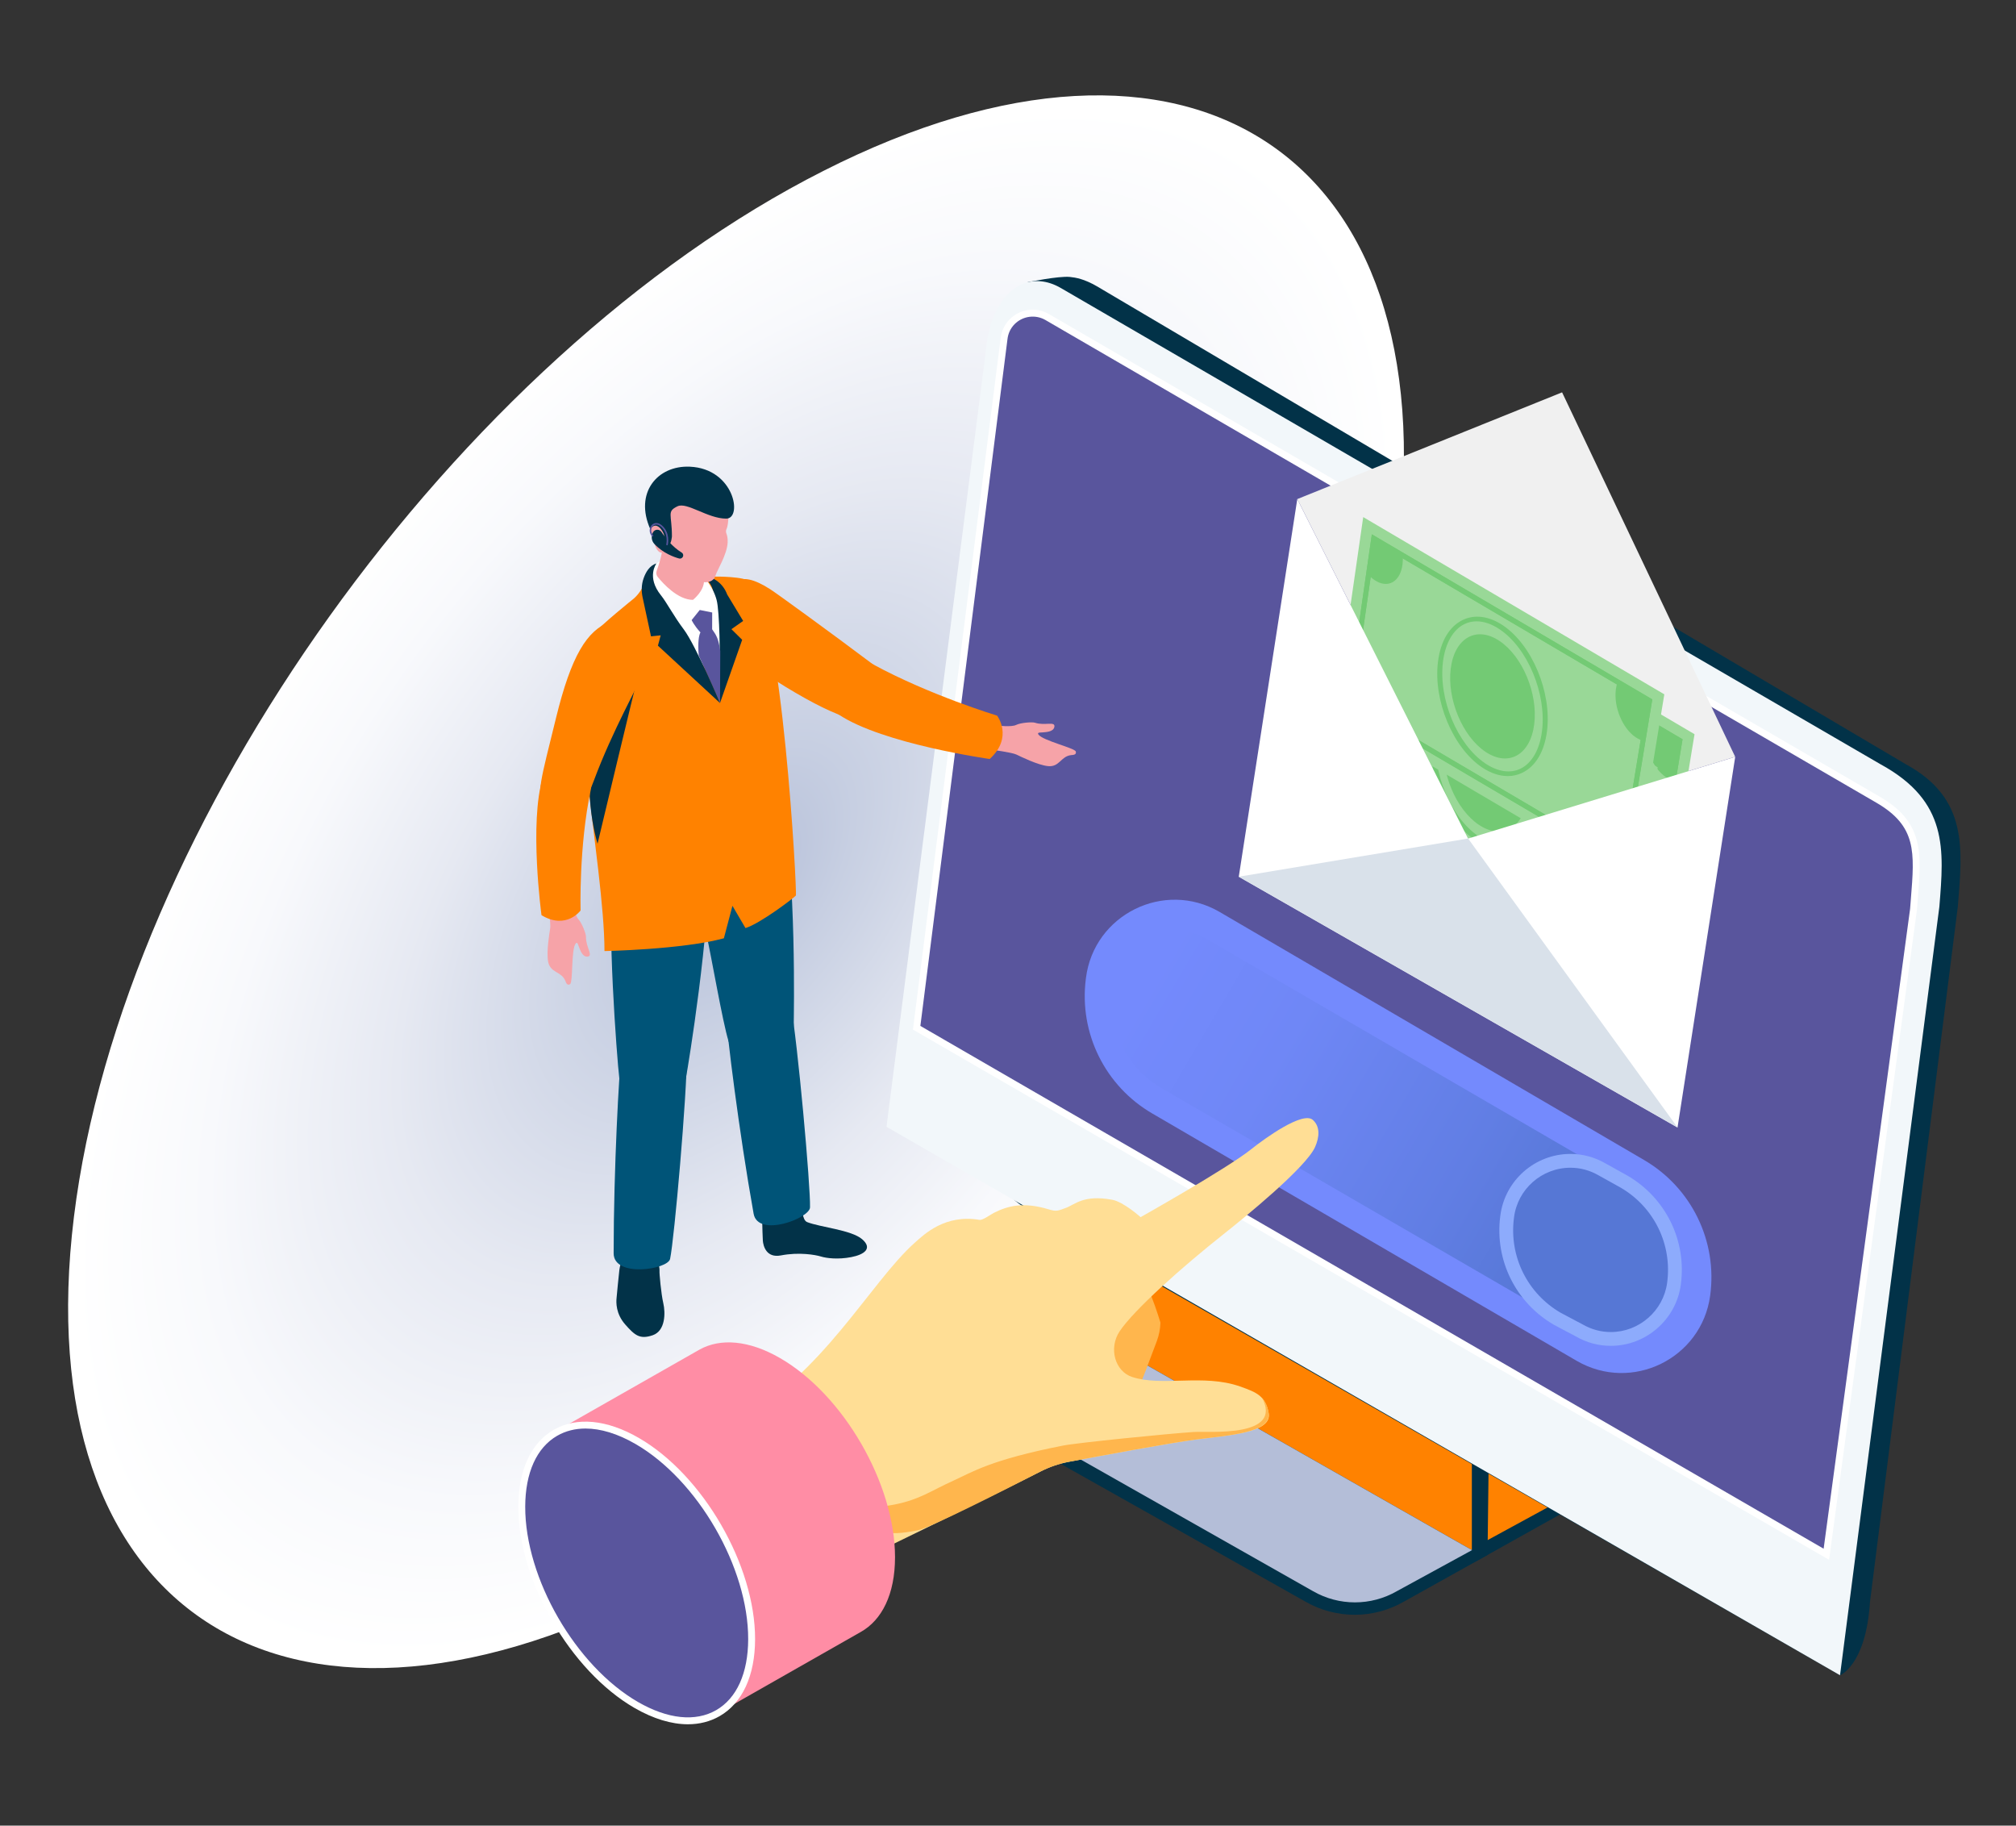 <svg width="148" height="134" viewBox="0 0 148 134" fill="none" xmlns="http://www.w3.org/2000/svg">
<rect x="0" y="0" width="148" height="134" fill="#333333" stroke="none"/>
<path d="M5.427 89.322C1.886 118.148 20.773 130.505 47.628 116.924C74.479 103.315 99.099 68.944 102.64 40.117C106.183 11.275 87.303 -1.081 60.451 12.543C33.596 26.123 8.965 60.524 5.427 89.322Z" fill="url(#paint0_radial)"/>
<path d="M81.443 100.781V101.14C81.443 102.16 81.99 103.098 82.873 103.604L101.755 114.233C103.997 115.512 106.539 115.666 108.776 114.373L117.275 109.624L116.134 109.27L115.61 109.225L81.443 100.781Z" fill="#023248"/>
<path d="M82.174 102.057L102.288 113.453C104.198 114.555 106.55 114.555 108.459 113.453L116.135 109.271L101.784 100.988L82.174 99.527C81.2 100.089 81.2 101.494 82.174 102.057Z" fill="#FF8200"/>
<path d="M83.367 89.27L108.634 103.485L109.328 103.939L109.204 114.134H109.204V114.135L103.079 117.552C100.843 118.845 98.092 118.849 95.852 117.57L76.969 106.941C76.085 106.435 75.539 105.497 75.539 104.477L83.367 89.27Z" fill="#023248"/>
<path d="M108.052 113.773L82.672 99.338V88.816L108.052 103.598V113.773Z" fill="#FF8200"/>
<path d="M76.269 105.392L96.384 116.788C98.293 117.89 100.645 117.89 102.556 116.788L108.064 113.78L82.673 99.338L76.269 102.863C75.296 103.425 75.296 104.83 76.269 105.392Z" fill="#B4BED8"/>
<path d="M80.519 21.009L139.924 56.102C144.523 58.611 144.067 62.349 143.729 66.549L137.281 117.584C136.984 122.242 135.081 122.964 135.081 122.964L75.298 88.68C72.585 87.114 70.658 82.439 70.995 78.238L75.432 20.716C75.432 20.716 77.726 20.244 78.546 20.328C78.971 20.372 79.583 20.47 80.519 21.009Z" fill="#023248"/>
<path d="M65.08 82.708L72.354 25.911C72.626 22.51 74.307 20.457 76.38 20.643C76.858 20.684 77.37 20.843 77.882 21.142L138.075 56.109C143.034 58.826 142.713 62.353 142.374 66.551L135.081 122.964L65.08 82.708Z" fill="#F2F7FA"/>
<path d="M67.295 75.438L134.079 114.084L140.477 66.747C140.769 62.897 141.202 60.629 137.867 58.694L76.878 23.271C75.986 22.756 74.942 22.972 74.301 23.62C73.981 23.947 73.765 24.379 73.709 24.88L67.295 75.438Z" fill="#59559D"/>
<path d="M134.279 114.492L133.952 114.302L67.022 75.572L67.043 75.405L73.457 24.846C73.517 24.31 73.746 23.822 74.119 23.441C74.882 22.669 76.069 22.51 77.004 23.05L137.993 58.473C141.244 60.359 141.063 62.609 140.788 66.015L140.73 66.764L134.279 114.492ZM67.567 75.302L133.878 113.675L140.225 66.712L140.283 65.975C140.56 62.533 140.713 60.638 137.738 58.912L76.749 23.49C76.013 23.065 75.08 23.19 74.48 23.797C74.187 24.096 74.007 24.48 73.96 24.907L67.567 75.302Z" fill="white"/>
<path d="M120.679 85.135L89.528 66.933C85.465 64.574 80.311 67.123 79.722 71.783L79.712 71.865C79.209 75.842 81.138 79.732 84.608 81.74L115.76 99.892C119.798 102.229 124.916 99.725 125.548 95.103C126.097 91.101 124.173 87.165 120.679 85.135Z" fill="#748AFD"/>
<path d="M118.254 98.279C120.584 98.279 122.577 96.54 122.892 94.236C123.306 91.211 121.867 88.266 119.226 86.731L88.613 68.938C87.885 68.516 87.098 68.301 86.275 68.301C83.922 68.301 81.925 70.059 81.631 72.391L81.622 72.458C81.244 75.46 82.69 78.378 85.309 79.893L115.923 97.645C116.65 98.066 117.434 98.279 118.254 98.279Z" fill="url(#paint1_linear)"/>
<path d="M118.254 98.279C120.583 98.279 122.576 96.54 122.891 94.236C123.305 91.211 121.866 88.265 119.226 86.731L117.629 85.843C116.9 85.42 116.114 85.205 115.291 85.205C112.937 85.205 110.941 86.964 110.647 89.296L110.638 89.362C110.259 92.364 111.705 95.282 114.324 96.797L115.922 97.645C116.649 98.065 117.434 98.279 118.254 98.279Z" fill="#5677D5"/>
<path d="M118.253 98.785C117.343 98.785 116.473 98.549 115.668 98.084L114.086 97.245C111.274 95.618 109.729 92.503 110.134 89.298L110.143 89.232C110.47 86.647 112.682 84.698 115.29 84.698C116.203 84.698 117.075 84.936 117.882 85.404L119.471 86.288C122.298 87.931 123.835 91.075 123.393 94.304C123.043 96.859 120.834 98.785 118.253 98.785ZM115.29 85.712C113.191 85.712 111.411 87.28 111.148 89.359L111.14 89.426C110.786 92.224 112.136 94.946 114.577 96.359L116.159 97.198C116.824 97.582 117.523 97.772 118.253 97.772C120.329 97.772 122.107 96.222 122.388 94.167C122.774 91.346 121.432 88.6 118.97 87.169L117.381 86.285C116.724 85.903 116.022 85.712 115.29 85.712Z" fill="#8DABFC"/>
<path d="M127.385 55.549L114.677 28.798L95.241 36.631H95.24L95.241 36.631L107.778 61.548L127.385 55.549Z" fill="#F0F0F0"/>
<path d="M102.296 40.881L100.266 54.986L122.108 67.84L124.4 53.89L102.296 40.881Z" fill="#99D897"/>
<path d="M101.139 54.606L102.932 42.147L123.52 54.263L121.495 66.585L101.139 54.606ZM103.214 42.742L101.534 54.407L121.226 65.994L123.122 54.459L103.214 42.742Z" fill="#73CA74"/>
<path d="M101.219 54.655L101.137 54.607L102.93 42.145L121.092 52.834L123.52 54.264L121.494 66.584L101.219 54.655ZM103.212 42.742L101.533 54.408L121.224 65.994L123.121 54.461L103.212 42.742Z" fill="#73CA74"/>
<path d="M111.03 59.257C108.883 57.825 107.429 54.342 107.787 51.496C107.975 49.997 108.619 48.91 109.6 48.435C110.484 48.006 111.531 48.145 112.548 48.825C114.694 50.258 116.149 53.739 115.791 56.587C115.603 58.085 114.958 59.172 113.977 59.648C113.641 59.811 113.28 59.892 112.906 59.892C112.3 59.891 111.659 59.678 111.03 59.257ZM109.733 48.733C108.899 49.137 108.324 50.141 108.155 51.486C107.809 54.234 109.209 57.591 111.273 58.97C112.183 59.577 113.096 59.712 113.844 59.349C114.679 58.945 115.254 57.941 115.424 56.595C115.769 53.848 114.369 50.49 112.305 49.111C111.73 48.728 111.154 48.533 110.62 48.532C110.308 48.533 110.009 48.599 109.733 48.733Z" fill="#73CA74"/>
<path d="M112.299 49.97C113.991 51.1 115.134 53.838 114.851 56.087C114.568 58.335 112.968 59.242 111.275 58.111C109.582 56.981 108.44 54.243 108.723 51.995C109.005 49.746 110.606 48.84 112.299 49.97Z" fill="#73CA74"/>
<path d="M123.319 54.362L122.837 57.288C122.662 57.248 122.482 57.165 122.301 57.045C121.334 56.398 120.678 54.83 120.841 53.543C120.867 53.334 120.912 53.146 120.975 52.981L123.319 54.362Z" fill="#73CA74"/>
<path d="M101.234 54.464L101.715 51.537C101.89 51.578 102.069 51.66 102.251 51.78C103.217 52.427 103.874 53.994 103.712 55.282C103.686 55.491 103.642 55.679 103.579 55.843L101.234 54.464Z" fill="#73CA74"/>
<path d="M105.2 43.698C105.214 43.918 105.209 44.136 105.184 44.349C105.024 45.637 104.107 46.157 103.137 45.51C102.977 45.404 102.826 45.27 102.686 45.119L103.07 42.444L105.2 43.698Z" fill="#73CA74"/>
<path d="M119.264 65.081C119.256 64.862 119.268 64.644 119.3 64.433C119.499 63.157 120.435 62.67 121.388 63.347C121.547 63.458 121.694 63.596 121.83 63.751L121.364 66.4L119.264 65.081Z" fill="#73CA74"/>
<path d="M99.591 43.313L97.561 57.419L119.403 70.272L121.695 56.323L99.591 43.313Z" fill="#99D897"/>
<path d="M98.432 57.038L100.225 44.579L120.812 56.695L118.787 69.017L98.432 57.038ZM100.506 45.176L98.827 56.84L118.518 68.427L120.414 56.892L100.506 45.176Z" fill="#73CA74"/>
<path d="M98.513 57.088L98.43 57.039L100.224 44.578L120.813 56.696L118.787 69.016L98.513 57.088ZM100.505 45.175L98.826 56.841L118.517 68.427L120.414 56.894L100.505 45.175Z" fill="#73CA74"/>
<path d="M108.324 61.691C106.178 60.257 104.724 56.775 105.081 53.928C105.27 52.43 105.914 51.343 106.895 50.867C107.779 50.439 108.826 50.578 109.843 51.257C111.989 52.691 113.444 56.172 113.086 59.019C112.898 60.518 112.254 61.605 111.272 62.081C110.936 62.244 110.575 62.325 110.202 62.324C109.595 62.324 108.954 62.111 108.324 61.691ZM109.6 51.545C108.69 50.937 107.777 50.803 107.028 51.166C106.194 51.57 105.619 52.573 105.45 53.919C105.104 56.666 106.503 60.024 108.569 61.403C109.477 62.01 110.392 62.145 111.14 61.782C111.974 61.377 112.55 60.374 112.718 59.028C113.063 56.281 111.665 52.923 109.6 51.545Z" fill="#73CA74"/>
<path d="M109.596 52.403C111.288 53.533 112.431 56.271 112.148 58.52C111.865 60.768 110.265 61.675 108.572 60.544C106.879 59.414 105.737 56.676 106.02 54.427C106.302 52.178 107.903 51.272 109.596 52.403Z" fill="#73CA74"/>
<path d="M120.613 56.795L120.132 59.721C119.957 59.68 119.777 59.598 119.596 59.478C118.629 58.831 117.973 57.263 118.136 55.975C118.162 55.767 118.206 55.578 118.269 55.414L120.613 56.795Z" fill="#73CA74"/>
<path d="M98.527 56.896L99.008 53.969C99.183 54.01 99.363 54.092 99.544 54.211C100.511 54.858 101.168 56.426 101.005 57.714C100.979 57.923 100.935 58.111 100.872 58.275L98.527 56.896Z" fill="#73CA74"/>
<path d="M102.493 46.131C102.506 46.35 102.502 46.569 102.477 46.782C102.316 48.069 101.4 48.589 100.43 47.942C100.269 47.836 100.119 47.702 99.978 47.551L100.363 44.877L102.493 46.131Z" fill="#73CA74"/>
<path d="M116.559 67.513C116.551 67.295 116.563 67.077 116.595 66.866C116.794 65.59 117.73 65.103 118.684 65.78C118.842 65.891 118.989 66.029 119.125 66.184L118.659 68.833L116.559 67.513Z" fill="#73CA74"/>
<path d="M100.077 37.954L98.047 52.059L119.889 64.913L122.182 50.963L100.077 37.954Z" fill="#99D897"/>
<path d="M98.918 51.679L100.711 39.22L121.299 51.337L119.274 63.658L98.918 51.679ZM100.992 39.816L99.313 51.48L119.005 63.068L120.9 51.532L100.992 39.816Z" fill="#73CA74"/>
<path d="M98.999 51.729L98.916 51.68L100.71 39.219L118.871 49.907L121.3 51.337L119.273 63.657L98.999 51.729ZM100.991 39.816L99.312 51.481L119.004 63.068L120.901 51.534L100.991 39.816Z" fill="#73CA74"/>
<path d="M108.808 56.331C106.663 54.898 105.208 51.416 105.566 48.569C105.754 47.071 106.398 45.983 107.379 45.508C108.264 45.079 109.31 45.219 110.327 45.898C112.473 47.331 113.928 50.812 113.57 53.66C113.382 55.158 112.738 56.245 111.756 56.721C111.419 56.885 111.059 56.965 110.686 56.965C110.079 56.965 109.438 56.751 108.808 56.331ZM107.512 45.806C106.678 46.21 106.103 47.214 105.934 48.56C105.588 51.307 106.987 54.664 109.053 56.044C109.962 56.651 110.875 56.785 111.624 56.423C112.458 56.018 113.034 55.015 113.202 53.669C113.548 50.921 112.148 47.564 110.083 46.185C109.509 45.801 108.934 45.606 108.399 45.606C108.087 45.606 107.789 45.673 107.512 45.806Z" fill="#73CA74"/>
<path d="M110.079 47.043C111.772 48.173 112.915 50.911 112.632 53.16C112.349 55.409 110.749 56.315 109.056 55.185C107.363 54.054 106.221 51.316 106.504 49.068C106.787 46.819 108.387 45.913 110.079 47.043Z" fill="#73CA74"/>
<path d="M121.1 51.435L120.618 54.362C120.443 54.321 120.264 54.238 120.082 54.119C119.116 53.472 118.459 51.904 118.623 50.616C118.648 50.407 118.693 50.219 118.756 50.055L121.1 51.435Z" fill="#73CA74"/>
<path d="M99.016 51.537L99.496 48.609C99.671 48.65 99.851 48.733 100.032 48.852C100.999 49.499 101.656 51.067 101.493 52.354C101.468 52.563 101.423 52.751 101.36 52.916L99.016 51.537Z" fill="#73CA74"/>
<path d="M102.979 40.77C102.993 40.99 102.988 41.209 102.963 41.421C102.803 42.709 101.886 43.229 100.916 42.582C100.756 42.476 100.605 42.342 100.465 42.191L100.849 39.517L102.979 40.77Z" fill="#73CA74"/>
<path d="M117.045 62.153C117.038 61.935 117.05 61.717 117.081 61.507C117.281 60.23 118.216 59.743 119.17 60.42C119.328 60.532 119.475 60.669 119.611 60.824L119.145 63.473L117.045 62.153Z" fill="#73CA74"/>
<path d="M95.237 36.63L90.941 64.354L123.151 82.76L127.387 55.552L107.773 61.553L95.237 36.63Z" fill="white"/>
<path d="M107.778 61.548L123.155 82.758L90.945 64.35L107.778 61.548Z" fill="#D9E1EA"/>
<path d="M76.497 53.761C76.769 53.735 77.321 53.731 77.401 53.367C77.504 52.905 76.701 53.288 75.986 53.05C75.772 52.979 74.919 53.047 74.593 53.212C74.265 53.376 73.288 53.266 73.138 53.257C72.989 53.248 72.777 55.028 72.777 55.028C72.777 55.028 74.283 55.224 74.615 55.383C74.948 55.542 76.169 56.146 76.923 56.232C77.783 56.33 77.872 55.507 78.638 55.425C78.745 55.413 79.047 55.422 78.978 55.163C78.91 54.904 76.536 54.361 76.231 53.91C76.121 53.746 76.39 53.771 76.497 53.761Z" fill="#F6A3A8"/>
<path d="M64.069 48.751C60.96 46.414 57.041 43.568 56.527 43.24C54.077 41.679 53.611 42.883 53.205 44.264C52.517 46.605 54.334 48.472 58.384 50.84C62.433 53.209 63.82 53.124 64.853 52.799C65.886 52.474 67.178 51.088 64.069 48.751Z" fill="#FF8200"/>
<path d="M64.069 48.751C61.937 47.589 58.368 50.307 61.588 52.456C64.808 54.605 72.656 55.711 72.656 55.711C74.41 54.11 73.201 52.528 73.201 52.528C73.201 52.528 68.257 51.033 64.069 48.751Z" fill="#FF8200"/>
<path d="M59.258 89.704C58.862 89.548 58.893 88.58 58.893 88.58L55.926 88.1C55.926 88.1 55.968 90.626 56.002 91.064C56.033 91.447 56.252 92.355 57.331 92.147C58.665 91.89 59.867 92.104 60.271 92.229C60.675 92.353 61.514 92.461 62.494 92.272C63.446 92.088 64.081 91.639 63.292 90.959C62.502 90.278 60.21 90.078 59.258 89.704Z" fill="#023248"/>
<path d="M53.344 74.875C53.342 75.674 54.236 83.003 55.325 89.086C55.644 90.866 59.443 89.424 59.466 88.623C59.511 87.11 58.57 76.584 58.026 73.544C57.683 71.632 53.348 72.438 53.344 74.875Z" fill="#005478"/>
<path d="M48.416 93.279C48.434 93.117 48.347 92.763 48.347 92.763L45.759 92.262C45.759 92.262 45.537 92.681 45.469 93.218C45.402 93.756 45.301 94.92 45.265 95.261C45.228 95.602 45.206 96.434 45.907 97.226C46.607 98.017 46.971 98.329 47.916 98.007C48.862 97.684 48.855 96.348 48.696 95.662C48.536 94.977 48.397 93.44 48.416 93.279Z" fill="#023248"/>
<path d="M45.603 77.626C45.461 78.41 45.049 85.79 45.049 91.989C45.049 93.802 49.03 93.184 49.194 92.403C49.504 90.927 50.431 80.4 50.431 77.303C50.432 75.354 46.036 75.237 45.603 77.626Z" fill="#005478"/>
<path d="M50.969 63.541C50.925 65.054 51.529 67.187 51.865 68.621C52.202 70.055 53.04 75 53.482 76.418C54.057 78.263 58.267 77.636 58.272 75.2C58.274 74.401 58.485 64.625 57.396 58.542C57.077 56.763 50.993 62.74 50.969 63.541Z" fill="#005478"/>
<path d="M45.05 65.167C44.515 67.183 45.283 77.687 45.468 79.17C45.708 81.101 49.95 81.37 50.382 78.98C50.524 78.198 52.114 68.612 52.114 62.413C52.114 60.6 45.254 64.396 45.05 65.167Z" fill="#005478"/>
<path d="M52.532 42.322L48.859 41.355C48.859 41.355 48.161 41.447 47.979 41.636C47.666 41.96 47.453 42.406 47.318 42.769C47.15 43.22 46.883 43.624 46.527 43.936C46.527 43.936 44.117 45.865 43.521 46.586C41.253 49.326 44.376 63.474 44.376 69.81C44.376 69.81 50.062 69.701 53.142 68.871L53.771 66.488L54.727 68.12C55.795 67.801 58.317 65.88 58.426 65.734C58.535 65.589 57.405 44.553 55.138 42.714C54.622 42.295 52.532 42.322 52.532 42.322Z" fill="#FF8200"/>
<path d="M44.052 53.518C44.628 52.171 45.582 50.121 46.84 49.632C46.699 50.065 43.867 61.928 43.867 61.928C43.867 61.928 42.424 57.326 44.052 53.518Z" fill="#023248"/>
<path d="M53.383 43.633C53.247 43.269 53.023 42.943 52.719 42.702C52.406 42.456 51.986 42.235 51.568 42.357C51.568 42.357 52.532 42.713 52.375 44.129C52.311 44.686 52.398 45.605 52.315 46.642C52.22 47.832 52.858 51.597 52.858 51.597L54.485 46.962L53.696 46.182L54.556 45.577L53.383 43.633Z" fill="#023248"/>
<path d="M48.192 41.36C47.754 41.703 47.401 42.479 48.469 43.824C48.985 44.475 49.509 45.519 49.986 46.357C50.333 46.968 52.502 50.005 52.783 50.867C52.783 50.867 52.811 50.082 52.844 48.811C52.853 48.523 52.845 44.905 52.607 44.03C52.04 41.947 49.557 40.298 48.192 41.36Z" fill="white"/>
<path d="M48.641 40.235C48.641 40.235 48.591 40.844 48.21 41.895C48.156 42.046 48.179 42.214 48.28 42.34C48.677 42.831 49.759 44.03 50.872 44.03C50.872 44.03 51.683 43.393 51.683 42.641C51.683 41.889 48.641 40.235 48.641 40.235Z" fill="#F6A3A8"/>
<path d="M50.47 34.515C46.956 34.611 47.929 38.502 47.929 38.502C47.929 38.502 47.669 38.618 47.809 39.118C47.948 39.619 47.982 39.672 48.054 39.92C48.125 40.169 48.301 40.629 48.655 40.556C48.655 40.556 49.185 41.907 51.48 42.689C51.879 42.826 52.408 42.68 52.517 42.276C52.626 41.872 53.392 40.698 53.42 39.791C53.441 39.104 53.181 39.157 53.359 38.77C53.537 38.384 53.982 34.42 50.47 34.515Z" fill="#F6A3A8"/>
<path d="M50.642 34.255C48.251 34.151 46.557 36.185 47.74 38.84C48.172 38.189 48.66 38.956 48.733 39.211C48.772 39.352 48.903 39.942 49.121 39.942C49.278 39.942 49.328 39.37 49.328 39.37C49.328 37.74 48.928 37.55 49.739 37.161C50.429 36.831 51.957 38.066 53.313 38.067C54.526 38.068 53.927 34.398 50.642 34.255Z" fill="#023248"/>
<path d="M52.284 44.957L51.37 44.773L50.775 45.515C50.775 45.515 50.949 45.903 51.421 46.419C51.301 46.641 51.217 47.163 51.296 48.118C51.575 48.704 52.859 51.597 52.859 51.597L52.877 47.781C52.74 46.882 52.618 46.668 52.28 46.189L52.284 44.957Z" fill="#59559D"/>
<path d="M48.516 43.687C47.442 42.348 48.188 41.36 48.188 41.36C47.687 41.506 47.403 42.004 47.245 42.458C47.091 42.9 47.075 43.378 47.173 43.836L47.792 46.708L48.503 46.634L48.3 47.392L52.858 51.602C52.858 51.602 51.069 47.356 50.204 46.208C49.448 45.205 48.942 44.212 48.516 43.687Z" fill="#023248"/>
<path d="M48.563 39.05C48.411 38.817 48.066 38.83 47.937 39.075L47.934 39.081C47.787 39.356 47.825 39.697 48.038 39.925C48.682 40.613 49.504 40.898 49.853 40.993C49.953 41.02 50.057 40.98 50.116 40.893C50.189 40.782 50.159 40.63 50.046 40.56C49.358 40.135 48.859 39.502 48.563 39.05Z" fill="#023248"/>
<path d="M47.858 38.526C47.673 38.709 47.611 39.063 47.858 39.358C47.878 39.382 47.914 39.385 47.938 39.364C47.962 39.344 47.965 39.309 47.945 39.285C47.742 39.041 47.789 38.754 47.938 38.606C48.055 38.489 48.268 38.437 48.51 38.644C49.1 39.146 48.917 39.949 48.915 39.957C48.908 39.987 48.926 40.018 48.957 40.025C48.961 40.026 48.966 40.027 48.969 40.027C48.995 40.027 49.019 40.009 49.025 39.983C49.033 39.947 49.225 39.104 48.583 38.557C48.283 38.301 48.005 38.381 47.858 38.526Z" fill="#59559D"/>
<path d="M40.209 66.259C40.209 66.259 41.975 65.954 42.009 66.1C42.042 66.246 42.216 67.214 42.468 67.481C42.718 67.746 43.027 68.544 43.02 68.769C42.998 69.523 43.594 70.183 43.121 70.216C42.749 70.243 42.587 69.715 42.485 69.462C42.446 69.362 42.391 69.097 42.266 69.25C41.92 69.67 42.077 72.1 41.849 72.24C41.621 72.379 41.543 72.087 41.501 71.988C41.203 71.277 40.39 71.427 40.238 70.575C40.105 69.829 40.336 68.486 40.393 68.122C40.45 67.759 40.209 66.259 40.209 66.259Z" fill="#F6A3A8"/>
<path d="M44.82 45.621C45.942 45.211 47.91 46.777 47.113 49.569C46.945 50.156 44.958 53.63 43.605 57.276C42.253 60.921 40.554 60.079 39.948 59.182C39.342 58.285 39.704 57.253 40.819 52.697C41.934 48.141 43.086 46.256 44.82 45.621Z" fill="#FF8200"/>
<path d="M43.376 57.939C42.488 62.109 42.621 66.83 42.621 66.83C42.621 66.83 41.572 68.269 39.753 67.175C39.753 67.175 38.832 60.375 39.851 57.068C40.87 53.761 43.828 55.815 43.376 57.939Z" fill="#FF8200"/>
<path d="M83.519 102.028C82.975 102.79 79.961 102.039 79.961 99.678C79.961 97.838 81.97 92.243 83.196 92.854C84.069 93.29 85.191 97.08 85.191 97.08C85.178 97.541 85.089 97.995 84.929 98.427C84.504 99.572 83.658 101.833 83.519 102.028Z" fill="#FFB64D"/>
<path d="M96.549 84.18C96.85 83.488 96.941 82.707 96.38 82.203C95.651 81.548 92.909 83.512 91.839 84.365C90.058 85.784 83.735 89.34 83.735 89.34C83.735 89.34 82.484 88.216 81.654 88.064C79.534 87.673 78.926 88.413 78.235 88.665C77.659 88.875 77.562 88.941 76.975 88.763C75.116 88.201 73.981 88.514 72.964 89.023C72.759 89.126 72.139 89.578 71.913 89.539C69.39 89.111 67.865 90.581 67.148 91.222C63.858 94.165 60.423 100.901 54.035 104.34L62.171 114.991C62.171 114.991 74.034 109.224 76.367 108.021C77.033 107.678 77.741 107.435 78.476 107.296C80.784 106.862 86.006 105.891 87.803 105.661C90.294 105.343 93.404 105.156 93.137 103.724C92.902 102.467 92.279 102.204 91.026 101.764C88.345 100.821 85.325 101.796 83.11 101.07C81.849 100.657 81.373 98.949 82.195 97.719C83.249 96.14 86.796 92.983 89.833 90.581C91.358 89.375 95.898 85.677 96.549 84.18Z" fill="#FFDE95"/>
<path d="M65.687 110.43C67.543 110.056 68.285 109.453 70.01 108.671C71.349 108.064 72.725 107.148 78.03 106.108C79.125 105.893 85.713 105.236 87.605 105.11C88.775 105.032 94.221 105.558 92.645 102.586C92.902 102.905 93.08 103.278 93.134 103.723C93.309 105.169 90.292 105.341 87.801 105.66C86.004 105.889 80.783 106.86 78.475 107.295C77.739 107.434 77.029 107.677 76.363 108.02C74.029 109.224 68.311 112.14 67.339 112.332C65.186 112.756 63.977 112.67 61.668 110.517C63.022 110.682 64.374 110.695 65.687 110.43Z" fill="#FFB64D"/>
<path d="M40.715 105.115L51.353 99.061C52.876 98.214 54.963 98.355 57.266 99.684C61.928 102.374 65.706 108.918 65.706 114.299C65.706 117.022 64.739 118.925 63.179 119.793L52.567 125.831L40.715 105.115Z" fill="#FF8DA5"/>
<path d="M46.769 105.763C51.43 108.453 55.195 114.971 55.18 120.326C55.164 125.68 51.375 127.838 46.715 125.148C42.054 122.458 38.289 115.94 38.305 110.585C38.319 105.231 42.109 103.073 46.769 105.763Z" fill="#59559D"/>
<path d="M50.501 126.562C49.295 126.562 47.963 126.161 46.587 125.367C41.865 122.642 38.036 116.01 38.051 110.585C38.058 107.91 38.982 105.908 40.653 104.946C42.336 103.979 44.553 104.192 46.895 105.543C51.618 108.269 55.448 114.901 55.433 120.327C55.425 123.001 54.501 125.004 52.83 125.965C52.135 126.363 51.349 126.562 50.501 126.562ZM42.983 104.855C42.223 104.855 41.522 105.031 40.906 105.385C39.398 106.253 38.565 108.099 38.558 110.586C38.543 115.85 42.258 122.284 46.841 124.929C49.022 126.187 51.058 126.399 52.577 125.525C54.084 124.659 54.919 122.811 54.926 120.325C54.941 115.061 51.225 108.627 46.642 105.982C45.346 105.233 44.1 104.855 42.983 104.855Z" fill="white"/>
<defs>
<radialGradient id="paint0_radial" cx="0" cy="0" r="1" gradientUnits="userSpaceOnUse" gradientTransform="translate(54.023 64.749) rotate(-53.999) scale(65.431 36.415)">
<stop stop-color="#B4BED8"/>
<stop offset="0.178" stop-color="#C7CFE2"/>
<stop offset="0.513" stop-color="#E6E9F2"/>
<stop offset="0.799" stop-color="#F8F9FC"/>
<stop offset="1" stop-color="white"/>
</radialGradient>
<linearGradient id="paint1_linear" x1="115.287" y1="90.969" x2="83.942" y2="72.525" gradientUnits="userSpaceOnUse">
<stop stop-color="#5677D5"/>
<stop offset="0.263" stop-color="#617EE4"/>
<stop offset="0.695" stop-color="#6F87F6"/>
<stop offset="1" stop-color="#748AFD"/>
</linearGradient>
</defs>
</svg>
